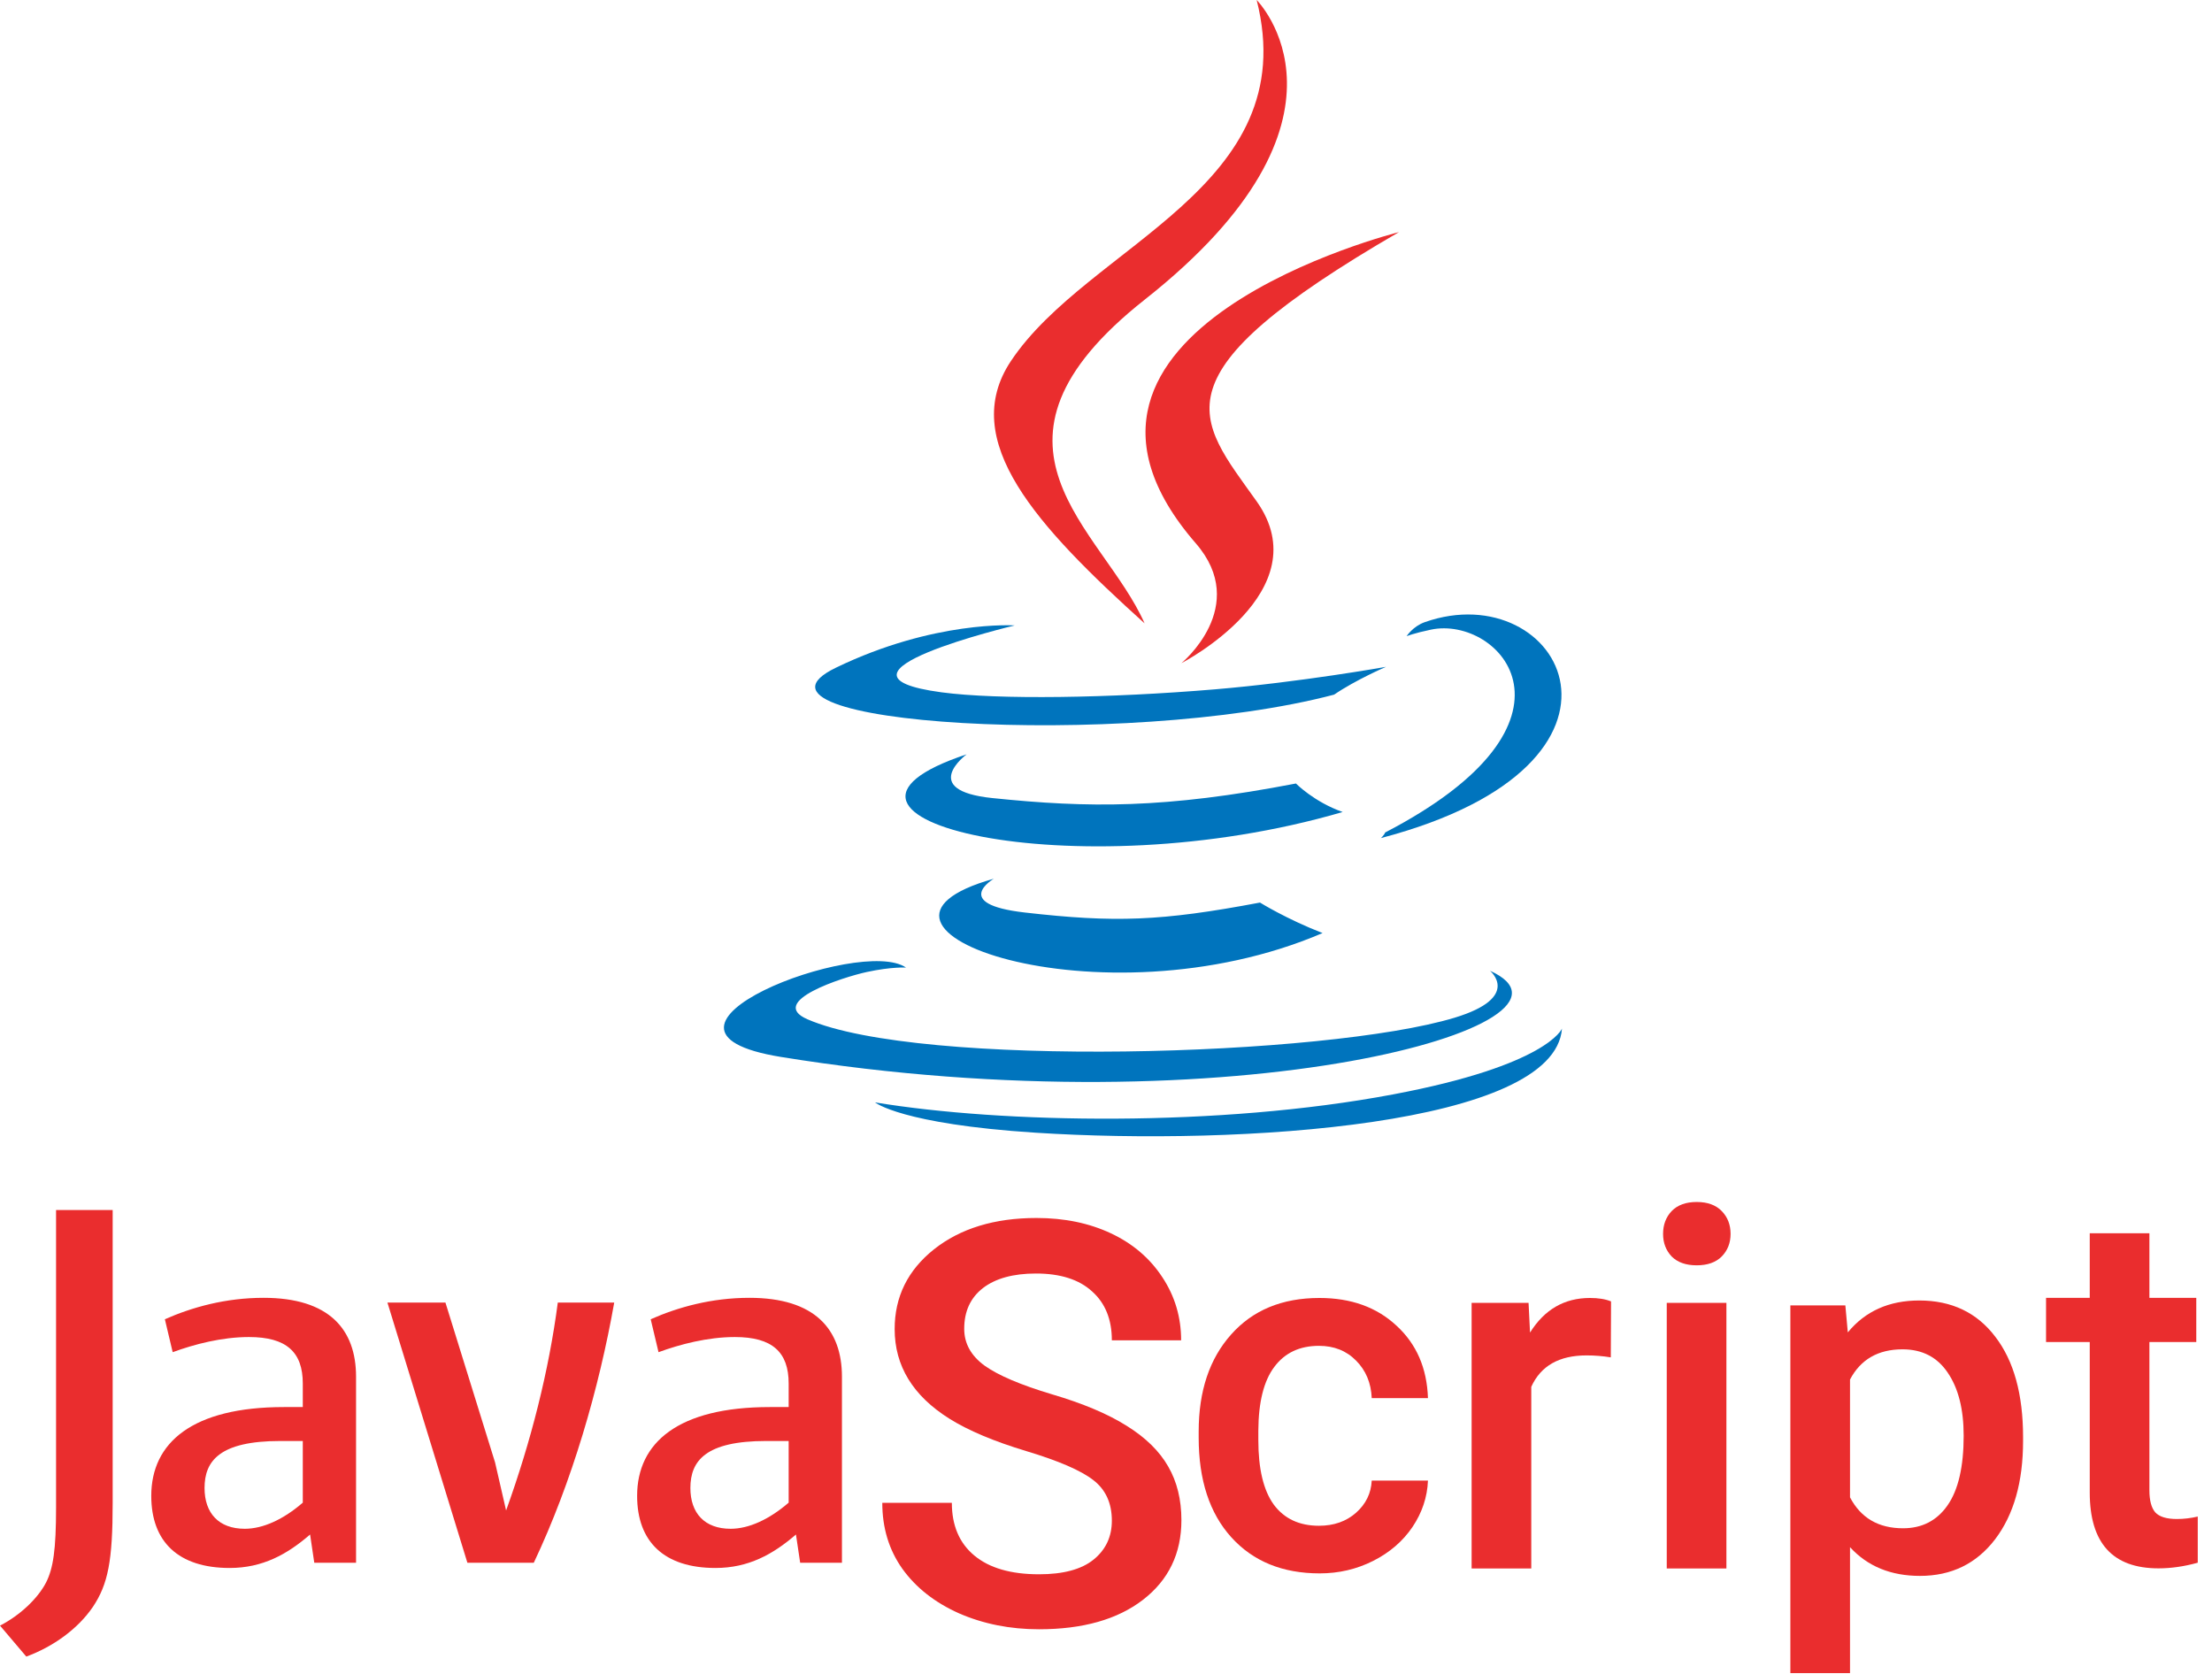 <svg width="880" height="666" viewBox="0 0 880 666" fill="none" xmlns="http://www.w3.org/2000/svg">
<path fill-rule="evenodd" clip-rule="evenodd" d="M120.461 597.813C112.785 604.467 104.668 608.209 97.382 608.209C87.004 608.209 81.375 601.973 81.375 591.993C81.375 581.19 87.402 573.283 111.538 573.283H120.461V597.813ZM141.65 621.716V547.72C141.65 528.805 130.863 516.324 104.868 516.324C89.7 516.324 76.401 520.074 65.59 524.849L68.701 537.955C77.216 534.828 88.227 531.924 99.038 531.924C114.016 531.924 120.461 537.955 120.461 550.429V559.785H112.976C76.593 559.785 60.178 573.895 60.178 595.121C60.178 613.406 70.997 623.803 91.363 623.803C104.451 623.803 114.233 618.398 123.364 610.488L125.027 621.716H141.65Z" fill="#EA2D2E"/>
<path fill-rule="evenodd" clip-rule="evenodd" d="M212.362 621.716H185.939L154.132 518.214H177.209L196.952 581.814L201.343 600.923C211.308 573.284 218.375 545.222 221.909 518.214H244.354C238.352 552.294 227.523 589.706 212.362 621.716Z" fill="#EA2D2E"/>
<path fill-rule="evenodd" clip-rule="evenodd" d="M313.755 597.813C306.054 604.467 297.935 608.209 290.669 608.209C280.287 608.209 274.658 601.973 274.658 591.993C274.658 581.19 280.697 573.283 304.812 573.283H313.754V597.813H313.755ZM334.951 621.716V547.72C334.951 528.805 324.133 516.324 298.162 516.324C282.974 516.324 269.678 520.074 258.867 524.849L261.983 537.955C270.502 534.828 281.528 531.924 292.338 531.924C307.298 531.924 313.754 537.955 313.754 550.429V559.785H306.269C269.878 559.785 253.468 573.895 253.468 595.121C253.468 613.406 264.272 623.803 284.637 623.803C297.736 623.803 307.499 618.398 316.655 610.488L318.329 621.716H334.951Z" fill="#EA2D2E"/>
<path fill-rule="evenodd" clip-rule="evenodd" d="M36.941 639.306C30.904 648.127 21.141 655.115 10.462 659.055L0 646.731C8.135 642.553 15.103 635.819 18.345 629.549C21.141 623.96 22.305 616.776 22.305 599.578V481.398H44.824V597.949C44.824 620.95 42.988 630.249 36.941 639.306Z" fill="#EA2D2E"/>
<path d="M442.328 604.984C442.328 597.984 439.849 592.589 434.891 588.797C430.005 585.005 421.146 581.177 408.312 577.312C395.479 573.448 385.271 569.146 377.688 564.406C363.177 555.292 355.922 543.406 355.922 528.75C355.922 515.917 361.135 505.344 371.562 497.031C382.062 488.719 395.661 484.562 412.359 484.562C423.443 484.562 433.323 486.604 442 490.688C450.677 494.771 457.495 500.604 462.453 508.188C467.411 515.698 469.891 524.047 469.891 533.234H442.328C442.328 524.922 439.703 518.432 434.453 513.766C429.276 509.026 421.839 506.656 412.141 506.656C403.099 506.656 396.062 508.589 391.031 512.453C386.073 516.318 383.594 521.714 383.594 528.641C383.594 534.474 386.292 539.359 391.688 543.297C397.083 547.161 405.979 550.953 418.375 554.672C430.771 558.318 440.724 562.51 448.234 567.25C455.745 571.917 461.25 577.312 464.75 583.438C468.25 589.49 470 596.599 470 604.766C470 618.036 464.896 628.609 454.688 636.484C444.552 644.286 430.771 648.188 413.344 648.188C401.823 648.188 391.214 646.073 381.516 641.844C371.891 637.542 364.38 631.635 358.984 624.125C353.661 616.615 351 607.865 351 597.875H378.672C378.672 606.917 381.661 613.917 387.641 618.875C393.62 623.833 402.188 626.312 413.344 626.312C422.969 626.312 430.188 624.38 435 620.516C439.885 616.578 442.328 611.401 442.328 604.984Z" fill="#EA2D2E"/>
<path d="M524.723 607.008C530.647 607.008 535.562 605.283 539.469 601.832C543.375 598.382 545.458 594.117 545.719 589.039H568.082C567.822 595.615 565.771 601.767 561.93 607.496C558.089 613.16 552.88 617.652 546.305 620.973C539.729 624.293 532.633 625.953 525.016 625.953C510.237 625.953 498.518 621.168 489.859 611.598C481.201 602.027 476.871 588.811 476.871 571.949V569.508C476.871 553.427 481.168 540.569 489.762 530.934C498.355 521.233 510.074 516.383 524.918 516.383C537.483 516.383 547.704 520.061 555.582 527.418C563.525 534.71 567.691 544.312 568.082 556.227H545.719C545.458 550.172 543.375 545.191 539.469 541.285C535.628 537.379 530.712 535.426 524.723 535.426C517.04 535.426 511.116 538.225 506.949 543.824C502.783 549.358 500.667 557.789 500.602 569.117V572.926C500.602 584.384 502.652 592.945 506.754 598.609C510.921 604.208 516.91 607.008 524.723 607.008Z" fill="#EA2D2E"/>
<path d="M640.824 540.016C637.699 539.495 634.477 539.234 631.156 539.234C620.284 539.234 612.96 543.401 609.184 551.734V624H585.453V518.336H608.109L608.695 530.152C614.424 520.973 622.367 516.383 632.523 516.383C635.909 516.383 638.708 516.839 640.922 517.75L640.824 540.016Z" fill="#EA2D2E"/>
<path d="M686.816 624H663.086V518.336H686.816V624ZM661.621 490.895C661.621 487.249 662.76 484.221 665.039 481.812C667.383 479.404 670.703 478.199 675 478.199C679.297 478.199 682.617 479.404 684.961 481.812C687.305 484.221 688.477 487.249 688.477 490.895C688.477 494.475 687.305 497.47 684.961 499.879C682.617 502.223 679.297 503.395 675 503.395C670.703 503.395 667.383 502.223 665.039 499.879C662.76 497.47 661.621 494.475 661.621 490.895Z" fill="#EA2D2E"/>
<path d="M804.84 573.242C804.84 589.583 801.129 602.637 793.707 612.402C786.285 622.103 776.324 626.953 763.824 626.953C752.236 626.953 742.958 623.145 735.992 615.527V665.625H712.262V519.336H734.137L735.113 530.078C742.079 521.615 751.552 517.383 763.531 517.383C776.422 517.383 786.513 522.201 793.805 531.836C801.161 541.406 804.84 554.72 804.84 571.777V573.242ZM781.207 571.191C781.207 560.645 779.091 552.279 774.859 546.094C770.693 539.909 764.703 536.816 756.891 536.816C747.19 536.816 740.224 540.82 735.992 548.828V595.703C740.289 603.906 747.32 608.008 757.086 608.008C764.638 608.008 770.53 604.98 774.762 598.926C779.059 592.806 781.207 583.561 781.207 571.191Z" fill="#EA2D2E"/>
<path d="M855.094 490.652V516.336H873.746V533.914H855.094V592.898C855.094 596.935 855.875 599.865 857.438 601.688C859.065 603.445 861.93 604.324 866.031 604.324C868.766 604.324 871.533 603.999 874.332 603.348V621.707C868.928 623.204 863.72 623.953 858.707 623.953C840.478 623.953 831.363 613.895 831.363 593.777V533.914H813.98V516.336H831.363V490.652H855.094Z" fill="#EA2D2E"/>
<path fill-rule="evenodd" clip-rule="evenodd" d="M395.37 349.592C395.37 349.592 378.105 359.641 407.671 363.032C443.495 367.122 461.801 366.533 501.267 359.073C501.267 359.073 511.664 365.577 526.159 371.21C437.658 409.127 325.863 369.013 395.37 349.592Z" fill="#0074BD"/>
<path fill-rule="evenodd" clip-rule="evenodd" d="M384.55 300.104C384.55 300.104 365.183 314.443 394.771 317.501C433.042 321.452 463.254 321.776 515.563 311.709C515.563 311.709 522.781 319.041 534.148 323.048C427.162 354.342 308.001 325.51 384.55 300.104Z" fill="#0074BD"/>
<path fill-rule="evenodd" clip-rule="evenodd" d="M475.713 216.145C497.531 241.26 469.992 263.842 469.992 263.842C469.992 263.842 525.359 235.265 499.937 199.462C476.185 166.089 457.975 149.511 556.56 92.338C556.561 92.338 401.806 130.979 475.713 216.145Z" fill="#EA2D2E"/>
<path fill-rule="evenodd" clip-rule="evenodd" d="M592.761 386.202C592.761 386.202 605.542 396.738 578.684 404.886C527.613 420.355 366.08 425.021 321.214 405.505C305.097 398.485 335.335 388.755 344.849 386.7C354.769 384.554 360.433 384.946 360.433 384.946C342.496 372.315 244.498 409.753 310.661 420.49C491.09 449.736 639.556 407.317 592.761 386.202Z" fill="#0074BD"/>
<path fill-rule="evenodd" clip-rule="evenodd" d="M403.679 248.822C403.679 248.822 321.524 268.341 374.587 275.435C396.999 278.434 441.65 277.744 483.272 274.252C517.278 271.398 551.405 265.294 551.405 265.294C551.405 265.294 539.423 270.434 530.748 276.354C447.304 298.301 286.136 288.08 332.541 265.642C371.768 246.665 403.679 248.822 403.679 248.822Z" fill="#0074BD"/>
<path fill-rule="evenodd" clip-rule="evenodd" d="M551.065 331.198C635.883 287.135 596.662 244.786 569.288 250.49C562.594 251.887 559.591 253.097 559.591 253.097C559.591 253.097 562.085 249.19 566.834 247.509C620.989 228.479 662.628 303.655 549.37 333.428C549.369 333.428 550.672 332.248 551.065 331.198Z" fill="#0074BD"/>
<path fill-rule="evenodd" clip-rule="evenodd" d="M499.938 0C499.938 0 546.901 46.99 455.381 119.227C381.988 177.196 438.647 210.236 455.355 248.005C412.51 209.352 381.084 175.321 402.163 143.653C433.117 97.174 518.882 74.632 499.938 0Z" fill="#EA2D2E"/>
<path fill-rule="evenodd" clip-rule="evenodd" d="M412.018 450.637C493.415 455.841 618.444 447.741 621.403 409.222C621.403 409.222 615.715 423.824 554.127 435.41C484.646 448.491 398.93 446.968 348.111 438.577C348.111 438.577 358.522 447.194 412.018 450.637Z" fill="#0074BD"/>
</svg>
